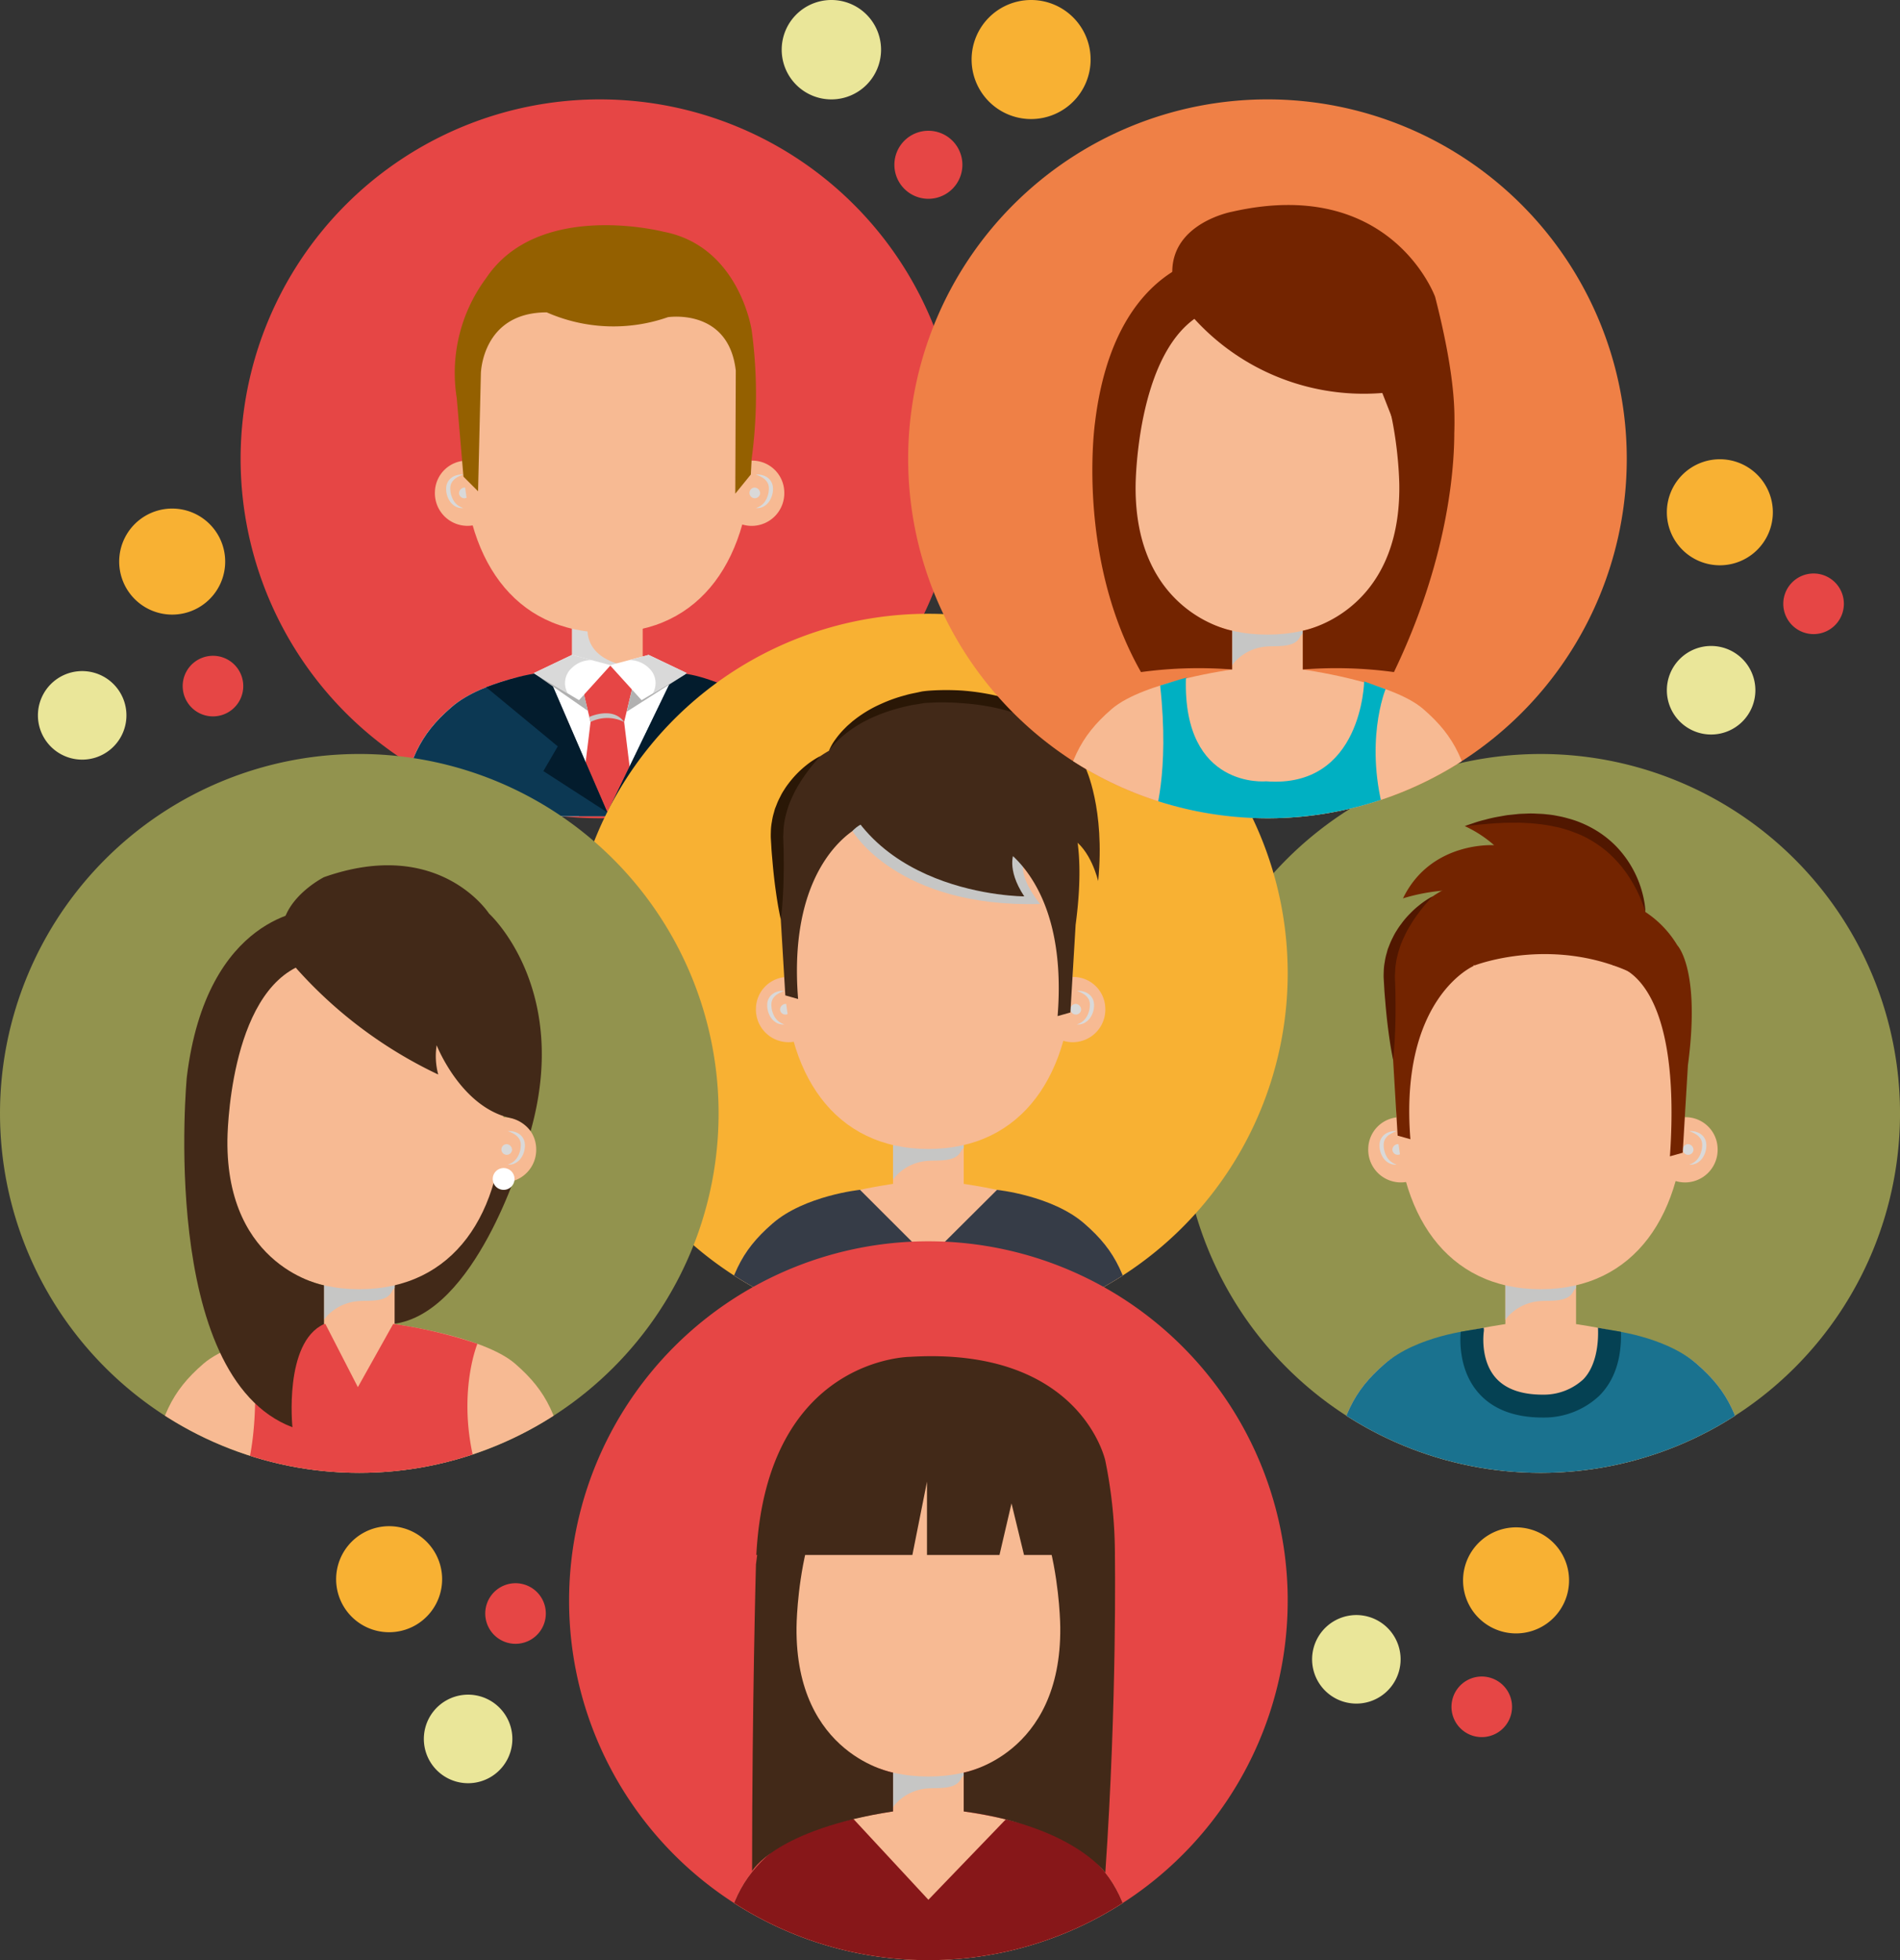 <svg id="Grupo_16078" data-name="Grupo 16078" xmlns="http://www.w3.org/2000/svg" xmlns:xlink="http://www.w3.org/1999/xlink" width="312.296" height="322.067" viewBox="0 0 312.296 322.067">
  <rect x="0" y="0" width="312.296" height="322.067" fill="#333333" stroke="none"/>
  <defs>
    <clipPath id="clip-path">
      <rect id="Rectángulo_3932" data-name="Rectángulo 3932" width="312.296" height="322.067" fill="none"/>
    </clipPath>
    <clipPath id="clip-path-3">
      <rect id="Rectángulo_3894" data-name="Rectángulo 3894" width="118.113" height="118.114" transform="translate(39.549 16.331)" fill="none"/>
    </clipPath>
    <clipPath id="clip-path-4">
      <path id="Trazado_39820" data-name="Trazado 39820" d="M157.662,75.387A59.057,59.057,0,1,1,98.605,16.331a59.058,59.058,0,0,1,59.057,59.056" fill="none"/>
    </clipPath>
    <clipPath id="clip-path-5">
      <rect id="Rectángulo_3884" data-name="Rectángulo 3884" width="11.618" height="6.911" transform="translate(94.021 103.026)" fill="none"/>
    </clipPath>
    <clipPath id="clip-path-6">
      <rect id="Rectángulo_3885" data-name="Rectángulo 3885" width="2.818" height="5.52" transform="translate(124.243 77.965)" fill="none"/>
    </clipPath>
    <clipPath id="clip-path-7">
      <rect id="Rectángulo_3886" data-name="Rectángulo 3886" width="1.734" height="2.005" transform="translate(123.2 80.109)" fill="none"/>
    </clipPath>
    <clipPath id="clip-path-8">
      <rect id="Rectángulo_3887" data-name="Rectángulo 3887" width="2.813" height="5.52" transform="translate(73.334 77.965)" fill="none"/>
    </clipPath>
    <clipPath id="clip-path-9">
      <rect id="Rectángulo_3888" data-name="Rectángulo 3888" width="1.734" height="2.005" transform="translate(75.457 80.109)" fill="none"/>
    </clipPath>
    <clipPath id="clip-path-10">
      <rect id="Rectángulo_3889" data-name="Rectángulo 3889" width="5.72" height="1.43" transform="translate(96.856 117.194)" fill="none"/>
    </clipPath>
    <clipPath id="clip-path-11">
      <rect id="Rectángulo_3890" data-name="Rectángulo 3890" width="8.896" height="6.203" transform="translate(87.736 110.606)" fill="none"/>
    </clipPath>
    <clipPath id="clip-path-12">
      <rect id="Rectángulo_3891" data-name="Rectángulo 3891" width="9.752" height="6.218" transform="translate(103.015 110.717)" fill="none"/>
    </clipPath>
    <clipPath id="clip-path-13">
      <rect id="Rectángulo_3892" data-name="Rectángulo 3892" width="9.48" height="6.353" transform="translate(87.736 107.604)" fill="none"/>
    </clipPath>
    <clipPath id="clip-path-14">
      <rect id="Rectángulo_3893" data-name="Rectángulo 3893" width="9.478" height="6.353" transform="translate(103.411 107.604)" fill="none"/>
    </clipPath>
    <clipPath id="clip-path-15">
      <rect id="Rectángulo_3901" data-name="Rectángulo 3901" width="118.112" height="118.114" transform="translate(194.184 123.886)" fill="none"/>
    </clipPath>
    <clipPath id="clip-path-16">
      <path id="Trazado_39838" data-name="Trazado 39838" d="M312.3,182.943a59.056,59.056,0,1,1-59.056-59.056A59.056,59.056,0,0,1,312.3,182.943" fill="none"/>
    </clipPath>
    <clipPath id="clip-path-17">
      <rect id="Rectángulo_3896" data-name="Rectángulo 3896" width="11.618" height="5.967" transform="translate(247.432 210.905)" fill="none"/>
    </clipPath>
    <clipPath id="clip-path-18">
      <rect id="Rectángulo_3897" data-name="Rectángulo 3897" width="2.816" height="5.52" transform="translate(277.653 185.842)" fill="none"/>
    </clipPath>
    <clipPath id="clip-path-19">
      <rect id="Rectángulo_3898" data-name="Rectángulo 3898" width="1.737" height="2.003" transform="translate(276.609 187.987)" fill="none"/>
    </clipPath>
    <clipPath id="clip-path-20">
      <rect id="Rectángulo_3899" data-name="Rectángulo 3899" width="2.815" height="5.52" transform="translate(226.743 185.842)" fill="none"/>
    </clipPath>
    <clipPath id="clip-path-21">
      <rect id="Rectángulo_3900" data-name="Rectángulo 3900" width="1.734" height="2.003" transform="translate(228.868 187.987)" fill="none"/>
    </clipPath>
    <clipPath id="clip-path-22">
      <rect id="Rectángulo_3909" data-name="Rectángulo 3909" width="118.113" height="118.115" transform="translate(93.541 100.845)" fill="none"/>
    </clipPath>
    <clipPath id="clip-path-23">
      <path id="Trazado_39856" data-name="Trazado 39856" d="M211.655,159.9A59.057,59.057,0,1,1,152.6,100.846,59.059,59.059,0,0,1,211.655,159.9" fill="none"/>
    </clipPath>
    <clipPath id="clip-path-24">
      <rect id="Rectángulo_3903" data-name="Rectángulo 3903" width="11.619" height="5.966" transform="translate(146.788 187.865)" fill="none"/>
    </clipPath>
    <clipPath id="clip-path-25">
      <rect id="Rectángulo_3904" data-name="Rectángulo 3904" width="2.817" height="5.52" transform="translate(177.012 162.801)" fill="none"/>
    </clipPath>
    <clipPath id="clip-path-26">
      <rect id="Rectángulo_3905" data-name="Rectángulo 3905" width="1.735" height="2.006" transform="translate(175.968 164.944)" fill="none"/>
    </clipPath>
    <clipPath id="clip-path-27">
      <rect id="Rectángulo_3906" data-name="Rectángulo 3906" width="2.813" height="5.52" transform="translate(126.103 162.801)" fill="none"/>
    </clipPath>
    <clipPath id="clip-path-28">
      <rect id="Rectángulo_3907" data-name="Rectángulo 3907" width="1.736" height="2.006" transform="translate(128.224 164.944)" fill="none"/>
    </clipPath>
    <clipPath id="clip-path-29">
      <rect id="Rectángulo_3908" data-name="Rectángulo 3908" width="30.845" height="14.099" transform="translate(140.118 134.456)" fill="none"/>
    </clipPath>
    <clipPath id="clip-path-30">
      <rect id="Rectángulo_3916" data-name="Rectángulo 3916" width="118.112" height="118.116" transform="translate(0 123.884)" fill="none"/>
    </clipPath>
    <clipPath id="clip-path-31">
      <path id="Trazado_39872" data-name="Trazado 39872" d="M118.113,182.943a59.056,59.056,0,1,1-59.06-59.058,59.058,59.058,0,0,1,59.06,59.058" fill="none"/>
    </clipPath>
    <clipPath id="clip-path-32">
      <rect id="Rectángulo_3911" data-name="Rectángulo 3911" width="11.615" height="5.969" transform="translate(53.246 210.905)" fill="none"/>
    </clipPath>
    <clipPath id="clip-path-33">
      <rect id="Rectángulo_3912" data-name="Rectángulo 3912" width="2.814" height="5.521" transform="translate(83.47 185.842)" fill="none"/>
    </clipPath>
    <clipPath id="clip-path-34">
      <rect id="Rectángulo_3913" data-name="Rectángulo 3913" width="1.733" height="2.004" transform="translate(82.426 187.988)" fill="none"/>
    </clipPath>
    <clipPath id="clip-path-35">
      <rect id="Rectángulo_3914" data-name="Rectángulo 3914" width="2.818" height="5.521" transform="translate(32.557 185.842)" fill="none"/>
    </clipPath>
    <clipPath id="clip-path-36">
      <rect id="Rectángulo_3915" data-name="Rectángulo 3915" width="1.739" height="2.004" transform="translate(34.678 187.988)" fill="none"/>
    </clipPath>
    <clipPath id="clip-path-37">
      <rect id="Rectángulo_3923" data-name="Rectángulo 3923" width="118.117" height="118.115" transform="translate(149.27 16.33)" fill="none"/>
    </clipPath>
    <clipPath id="clip-path-38">
      <path id="Trazado_39887" data-name="Trazado 39887" d="M267.386,75.387A59.058,59.058,0,1,1,208.328,16.33a59.058,59.058,0,0,1,59.058,59.057" fill="none"/>
    </clipPath>
    <clipPath id="clip-path-39">
      <rect id="Rectángulo_3918" data-name="Rectángulo 3918" width="11.618" height="5.969" transform="translate(202.52 103.349)" fill="none"/>
    </clipPath>
    <clipPath id="clip-path-40">
      <rect id="Rectángulo_3919" data-name="Rectángulo 3919" width="2.815" height="5.52" transform="translate(232.744 78.287)" fill="none"/>
    </clipPath>
    <clipPath id="clip-path-41">
      <rect id="Rectángulo_3920" data-name="Rectángulo 3920" width="1.739" height="2.004" transform="translate(231.697 80.432)" fill="none"/>
    </clipPath>
    <clipPath id="clip-path-42">
      <rect id="Rectángulo_3921" data-name="Rectángulo 3921" width="2.813" height="5.52" transform="translate(181.833 78.287)" fill="none"/>
    </clipPath>
    <clipPath id="clip-path-43">
      <rect id="Rectángulo_3922" data-name="Rectángulo 3922" width="1.735" height="2.004" transform="translate(183.955 80.432)" fill="none"/>
    </clipPath>
    <clipPath id="clip-path-44">
      <rect id="Rectángulo_3930" data-name="Rectángulo 3930" width="118.114" height="118.114" transform="translate(93.539 203.953)" fill="none"/>
    </clipPath>
    <clipPath id="clip-path-45">
      <path id="Trazado_39902" data-name="Trazado 39902" d="M211.653,263.012A59.057,59.057,0,1,1,152.6,203.953a59.057,59.057,0,0,1,59.057,59.059" fill="none"/>
    </clipPath>
    <clipPath id="clip-path-46">
      <rect id="Rectángulo_3925" data-name="Rectángulo 3925" width="11.614" height="5.97" transform="translate(146.791 290.971)" fill="none"/>
    </clipPath>
    <clipPath id="clip-path-47">
      <rect id="Rectángulo_3926" data-name="Rectángulo 3926" width="2.813" height="5.519" transform="translate(177.014 265.91)" fill="none"/>
    </clipPath>
    <clipPath id="clip-path-48">
      <rect id="Rectángulo_3927" data-name="Rectángulo 3927" width="1.733" height="2.004" transform="translate(175.967 268.054)" fill="none"/>
    </clipPath>
    <clipPath id="clip-path-49">
      <rect id="Rectángulo_3928" data-name="Rectángulo 3928" width="2.814" height="5.519" transform="translate(126.101 265.91)" fill="none"/>
    </clipPath>
    <clipPath id="clip-path-50">
      <rect id="Rectángulo_3929" data-name="Rectángulo 3929" width="1.734" height="2.004" transform="translate(128.224 268.054)" fill="none"/>
    </clipPath>
  </defs>
  <g id="Grupo_16077" data-name="Grupo 16077" clip-path="url(#clip-path)">
    <g id="Grupo_16076" data-name="Grupo 16076">
      <g id="Grupo_16075" data-name="Grupo 16075" clip-path="url(#clip-path)">
        <g id="Grupo_15971" data-name="Grupo 15971" style="mix-blend-mode: multiply;isolation: isolate">
          <g id="Grupo_15970" data-name="Grupo 15970">
            <g id="Grupo_15969" data-name="Grupo 15969" clip-path="url(#clip-path-3)">
              <path id="Trazado_39797" data-name="Trazado 39797" d="M157.662,75.387A59.057,59.057,0,1,1,98.605,16.331a59.058,59.058,0,0,1,59.057,59.056" fill="#e64645"/>
              <g id="Grupo_15968" data-name="Grupo 15968">
                <g id="Grupo_15967" data-name="Grupo 15967" clip-path="url(#clip-path-4)">
                  <rect id="Rectángulo_3883" data-name="Rectángulo 3883" width="11.618" height="6.911" transform="translate(94.02 103.026)" fill="#f7ba93"/>
                  <g id="Grupo_15939" data-name="Grupo 15939" style="mix-blend-mode: multiply;isolation: isolate">
                    <g id="Grupo_15938" data-name="Grupo 15938">
                      <g id="Grupo_15937" data-name="Grupo 15937" clip-path="url(#clip-path-5)">
                        <path id="Trazado_39798" data-name="Trazado 39798" d="M101.377,109.012c-2.436-.776-4.477-2.3-4.785-4.979a2.454,2.454,0,0,1,.1-1.007H94.02v6.911h11.618v-.866a7.856,7.856,0,0,1-4.261-.059" fill="#d9d9d9"/>
                      </g>
                    </g>
                  </g>
                  <path id="Trazado_39799" data-name="Trazado 39799" d="M128.909,80.857a5.361,5.361,0,1,1-5.356-5.174,5.267,5.267,0,0,1,5.356,5.174" fill="#f7ba93"/>
                  <g id="Grupo_15942" data-name="Grupo 15942" style="mix-blend-mode: multiply;isolation: isolate">
                    <g id="Grupo_15941" data-name="Grupo 15941">
                      <g id="Grupo_15940" data-name="Grupo 15940" clip-path="url(#clip-path-6)">
                        <path id="Trazado_39800" data-name="Trazado 39800" d="M124.243,77.979a2.02,2.02,0,0,1,.357-.013,3.007,3.007,0,0,1,.952.188,2.312,2.312,0,0,1,1.136.873,3.7,3.7,0,0,1,.2.374c.049.133.086.273.125.413l.046.431c0,.14-.011.281-.017.424a3.761,3.761,0,0,1-.171.806,3.433,3.433,0,0,1-.329.726,2.653,2.653,0,0,1-1,1,2.333,2.333,0,0,1-.513.215,2.833,2.833,0,0,1-.425.068c-.228.007-.357,0-.357,0l.328-.135c.106-.039.216-.115.347-.18a2.949,2.949,0,0,0,.393-.294,2.528,2.528,0,0,0,.379-.419,3.109,3.109,0,0,0,.318-.54,5.232,5.232,0,0,0,.226-.632,3,3,0,0,0,.121-.691l.027-.337-.025-.325c-.027-.1-.048-.206-.072-.307a2,2,0,0,0-.119-.282,2.294,2.294,0,0,0-.789-.833,4.792,4.792,0,0,0-.8-.409c-.207-.082-.333-.12-.333-.12" fill="#d9d9d9"/>
                      </g>
                    </g>
                  </g>
                  <g id="Grupo_15945" data-name="Grupo 15945" style="mix-blend-mode: multiply;isolation: isolate">
                    <g id="Grupo_15944" data-name="Grupo 15944">
                      <g id="Grupo_15943" data-name="Grupo 15943" clip-path="url(#clip-path-7)">
                        <path id="Trazado_39801" data-name="Trazado 39801" d="M124.934,81.112a.876.876,0,1,1-.866-1,.943.943,0,0,1,.866,1" fill="#d9d9d9"/>
                      </g>
                    </g>
                  </g>
                  <path id="Trazado_39802" data-name="Trazado 39802" d="M71.484,80.857a5.358,5.358,0,1,0,5.354-5.174,5.266,5.266,0,0,0-5.354,5.174" fill="#f7ba93"/>
                  <g id="Grupo_15948" data-name="Grupo 15948" style="mix-blend-mode: multiply;isolation: isolate">
                    <g id="Grupo_15947" data-name="Grupo 15947">
                      <g id="Grupo_15946" data-name="Grupo 15946" clip-path="url(#clip-path-8)">
                        <path id="Trazado_39803" data-name="Trazado 39803" d="M76.147,77.979a2.061,2.061,0,0,0-.361-.013,3.016,3.016,0,0,0-.948.188,2.347,2.347,0,0,0-1.14.873c-.072.116-.129.246-.2.374-.048.133-.088.273-.125.413l-.042.431c0,.14.012.281.015.424a3.811,3.811,0,0,0,.166.806,3.49,3.49,0,0,0,.331.726,2.715,2.715,0,0,0,1,1,2.33,2.33,0,0,0,.519.215,2.728,2.728,0,0,0,.417.068c.235.007.361,0,.361,0l-.326-.135c-.1-.039-.216-.115-.35-.18a2.949,2.949,0,0,1-.393-.294,2.61,2.61,0,0,1-.377-.419,2.867,2.867,0,0,1-.315-.54,4.161,4.161,0,0,1-.231-.632,3.222,3.222,0,0,1-.119-.691l-.025-.337.023-.325c.026-.1.048-.206.069-.307.044-.094.069-.195.118-.282a2.349,2.349,0,0,1,.794-.833,4.605,4.605,0,0,1,.8-.409c.206-.082.332-.12.332-.12" fill="#d9d9d9"/>
                      </g>
                    </g>
                  </g>
                  <g id="Grupo_15951" data-name="Grupo 15951" style="mix-blend-mode: multiply;isolation: isolate">
                    <g id="Grupo_15950" data-name="Grupo 15950">
                      <g id="Grupo_15949" data-name="Grupo 15949" clip-path="url(#clip-path-9)">
                        <path id="Trazado_39804" data-name="Trazado 39804" d="M75.456,81.112a.877.877,0,1,0,.869-1,.944.944,0,0,0-.869,1" fill="#d9d9d9"/>
                      </g>
                    </g>
                  </g>
                  <path id="Trazado_39805" data-name="Trazado 39805" d="M123.552,74.037c0,17.573-8.245,29.911-23.723,29.911S76.1,91.61,76.1,74.037s8.56-31.816,24.04-31.816,23.409,14.245,23.409,31.816" fill="#f7ba93"/>
                  <path id="Trazado_39806" data-name="Trazado 39806" d="M94.254,109.65s-14.736,1.947-20.033,6.531c-5.4,4.672-7,8.711-8.938,17.94h69.092c-1.944-9.229-3.54-13.268-8.939-17.94-5.3-4.584-20.032-6.531-20.032-6.531Z" fill="#f7ba93"/>
                  <path id="Trazado_39807" data-name="Trazado 39807" d="M89.8,110.409s-10.282,1.188-15.579,5.772c-5.4,4.672-7,8.711-8.938,17.94h69.092c-1.944-9.229-3.512-13.3-8.939-17.94-4.477-3.825-14.537-5.56-14.537-5.56l-5.5-.971H94.254Z" fill="#fff"/>
                  <path id="Trazado_39808" data-name="Trazado 39808" d="M97.069,118.624a1.02,1.02,0,0,1,.195-.2c-.063.064-.13.129-.195.2l-1.9,15.5h9.318l-1.9-15.5,1.284-5.324a2.4,2.4,0,0,0,.127-2.525,2.807,2.807,0,0,0-1.739-1.3,13.958,13.958,0,0,0-3.543-.123,3.063,3.063,0,0,0-2.736,1.01,2.338,2.338,0,0,0-.195,2.934Z" fill="#e64645"/>
                  <g id="Grupo_15954" data-name="Grupo 15954" style="mix-blend-mode: multiply;isolation: isolate">
                    <g id="Grupo_15953" data-name="Grupo 15953">
                      <g id="Grupo_15952" data-name="Grupo 15952" clip-path="url(#clip-path-10)">
                        <path id="Trazado_39809" data-name="Trazado 39809" d="M96.856,117.8s3.862-1.805,5.72.826a6.159,6.159,0,0,0-5.52,0Z" fill="#c6c6c5"/>
                      </g>
                    </g>
                  </g>
                  <path id="Trazado_39810" data-name="Trazado 39810" d="M89.8,110.409s-10.282,1.188-15.579,5.772c-5.4,4.672-7,8.711-8.938,17.94h69.092c-1.944-9.229-3.512-13.3-8.939-17.94-4.477-3.825-14.537-5.56-14.537-5.56l-11.07,22.867Z" fill="#0c3853"/>
                  <path id="Trazado_39811" data-name="Trazado 39811" d="M89.936,110.566l9.894,22.922-10.516-6.794,2.366-4.063-11.762-9.713s6.67-2.584,10.018-2.352" fill="#031c2d"/>
                  <path id="Trazado_39812" data-name="Trazado 39812" d="M110.9,110.621,99.831,133.488l10.513-6.794-2.366-4.062,11.765-9.714s-5.492-2.528-8.844-2.3" fill="#031c2d"/>
                  <g id="Grupo_15957" data-name="Grupo 15957" style="mix-blend-mode: multiply;isolation: isolate">
                    <g id="Grupo_15956" data-name="Grupo 15956">
                      <g id="Grupo_15955" data-name="Grupo 15955" clip-path="url(#clip-path-11)">
                        <path id="Trazado_39813" data-name="Trazado 39813" d="M87.736,110.606l8.9,6.2-.742-3.1Z" fill="#b1b1b1"/>
                      </g>
                    </g>
                  </g>
                  <g id="Grupo_15960" data-name="Grupo 15960" style="mix-blend-mode: multiply;isolation: isolate">
                    <g id="Grupo_15959" data-name="Grupo 15959">
                      <g id="Grupo_15958" data-name="Grupo 15958" clip-path="url(#clip-path-12)">
                        <path id="Trazado_39814" data-name="Trazado 39814" d="M112.767,110.718l-9.753,6.218.851-3.614Z" fill="#b1b1b1"/>
                      </g>
                    </g>
                  </g>
                  <path id="Trazado_39815" data-name="Trazado 39815" d="M94.02,107.6l-6.284,3,7.435,4.44,5.2-5.738Z" fill="#fff"/>
                  <g id="Grupo_15963" data-name="Grupo 15963" style="mix-blend-mode: multiply;isolation: isolate">
                    <g id="Grupo_15962" data-name="Grupo 15962">
                      <g id="Grupo_15961" data-name="Grupo 15961" clip-path="url(#clip-path-13)">
                        <path id="Trazado_39816" data-name="Trazado 39816" d="M93.928,109.811a4.548,4.548,0,0,1,3.289-1.35l-3.2-.857-6.284,3,5.612,3.351a3.335,3.335,0,0,1,.58-4.146" fill="#d9d9d9"/>
                      </g>
                    </g>
                  </g>
                  <path id="Trazado_39817" data-name="Trazado 39817" d="M106.606,107.6l6.282,3-7.432,4.44-5.2-5.738Z" fill="#fff"/>
                  <g id="Grupo_15966" data-name="Grupo 15966" style="mix-blend-mode: multiply;isolation: isolate">
                    <g id="Grupo_15965" data-name="Grupo 15965">
                      <g id="Grupo_15964" data-name="Grupo 15964" clip-path="url(#clip-path-14)">
                        <path id="Trazado_39818" data-name="Trazado 39818" d="M106.7,109.811a4.543,4.543,0,0,0-3.287-1.35l3.195-.857,6.282,3-5.608,3.351a3.347,3.347,0,0,0-.582-4.146" fill="#d9d9d9"/>
                      </g>
                    </g>
                  </g>
                  <path id="Trazado_39819" data-name="Trazado 39819" d="M76.178,78.319l2.4,2.4.463-19.351S79.2,51.325,89.871,51.325a27.2,27.2,0,0,0,19.914.789s9.982-1.569,11.153,8.788l-.082,20.21,2.553-3.147.143-2.627a78.529,78.529,0,0,0,0-21.053s-2.009-13.865-14.539-16.22c0,0-20.466-5.266-29.1,7.618A26.112,26.112,0,0,0,75.073,65.4Z" fill="#946000"/>
                </g>
              </g>
            </g>
          </g>
        </g>
        <g id="Grupo_15991" data-name="Grupo 15991" style="mix-blend-mode: multiply;isolation: isolate">
          <g id="Grupo_15990" data-name="Grupo 15990">
            <g id="Grupo_15989" data-name="Grupo 15989" clip-path="url(#clip-path-15)">
              <path id="Trazado_39821" data-name="Trazado 39821" d="M312.3,182.943a59.056,59.056,0,1,1-59.057-59.057A59.056,59.056,0,0,1,312.3,182.943" fill="#92934e"/>
              <g id="Grupo_15988" data-name="Grupo 15988">
                <g id="Grupo_15987" data-name="Grupo 15987" clip-path="url(#clip-path-16)">
                  <rect id="Rectángulo_3895" data-name="Rectángulo 3895" width="11.619" height="6.908" transform="translate(247.431 210.905)" fill="#f7ba93"/>
                  <g id="Grupo_15974" data-name="Grupo 15974" style="mix-blend-mode: multiply;isolation: isolate">
                    <g id="Grupo_15973" data-name="Grupo 15973">
                      <g id="Grupo_15972" data-name="Grupo 15972" clip-path="url(#clip-path-17)">
                        <path id="Trazado_39822" data-name="Trazado 39822" d="M248.1,216.064a7.889,7.889,0,0,1,5.075-2.288c1.657-.126,4.492.23,5.377-1.5a1.877,1.877,0,0,1,.5-.636V210.9H247.431v5.967a5.777,5.777,0,0,1,.667-.808" fill="#c6c6c5"/>
                      </g>
                    </g>
                  </g>
                  <path id="Trazado_39823" data-name="Trazado 39823" d="M282.319,188.734a5.359,5.359,0,1,1-5.355-5.173,5.27,5.27,0,0,1,5.355,5.173" fill="#f7ba93"/>
                  <g id="Grupo_15977" data-name="Grupo 15977" style="mix-blend-mode: multiply;isolation: isolate">
                    <g id="Grupo_15976" data-name="Grupo 15976">
                      <g id="Grupo_15975" data-name="Grupo 15975" clip-path="url(#clip-path-18)">
                        <path id="Trazado_39824" data-name="Trazado 39824" d="M277.653,185.856a2.145,2.145,0,0,1,.36-.012,2.951,2.951,0,0,1,.95.188,2.338,2.338,0,0,1,1.139.874,4.1,4.1,0,0,1,.2.373c.047.133.088.272.123.411l.043.431c0,.141-.01.282-.013.425a3.821,3.821,0,0,1-.171.806,3.548,3.548,0,0,1-.329.727,2.686,2.686,0,0,1-1.006,1,2.234,2.234,0,0,1-.517.212,2.984,2.984,0,0,1-.415.07c-.236.006-.364,0-.364,0l.331-.135c.1-.04.212-.116.348-.18a3,3,0,0,0,.39-.294,2.746,2.746,0,0,0,.379-.418,3.507,3.507,0,0,0,.317-.542,4.5,4.5,0,0,0,.226-.633,3,3,0,0,0,.121-.689l.028-.337-.026-.325c-.026-.1-.048-.206-.069-.306-.043-.1-.068-.2-.117-.285a2.341,2.341,0,0,0-.8-.832,4.881,4.881,0,0,0-.8-.408c-.207-.083-.335-.121-.335-.121" fill="#d9d9d9"/>
                      </g>
                    </g>
                  </g>
                  <g id="Grupo_15980" data-name="Grupo 15980" style="mix-blend-mode: multiply;isolation: isolate">
                    <g id="Grupo_15979" data-name="Grupo 15979">
                      <g id="Grupo_15978" data-name="Grupo 15978" clip-path="url(#clip-path-19)">
                        <path id="Trazado_39825" data-name="Trazado 39825" d="M278.346,188.989a.877.877,0,1,1-.866-1,.942.942,0,0,1,.866,1" fill="#d9d9d9"/>
                      </g>
                    </g>
                  </g>
                  <path id="Trazado_39826" data-name="Trazado 39826" d="M224.894,188.734a5.358,5.358,0,1,0,5.354-5.173,5.267,5.267,0,0,0-5.354,5.173" fill="#f7ba93"/>
                  <g id="Grupo_15983" data-name="Grupo 15983" style="mix-blend-mode: multiply;isolation: isolate">
                    <g id="Grupo_15982" data-name="Grupo 15982">
                      <g id="Grupo_15981" data-name="Grupo 15981" clip-path="url(#clip-path-20)">
                        <path id="Trazado_39827" data-name="Trazado 39827" d="M229.557,185.856a2.1,2.1,0,0,0-.358-.012,2.941,2.941,0,0,0-.949.188,2.333,2.333,0,0,0-1.141.874c-.075.113-.131.246-.2.373-.047.133-.087.272-.124.411l-.043.431c0,.141.011.282.018.425a3.748,3.748,0,0,0,.165.806,3.666,3.666,0,0,0,.331.727,2.7,2.7,0,0,0,1.006,1,2.288,2.288,0,0,0,.517.212,2.957,2.957,0,0,0,.419.07c.23.006.358,0,.358,0l-.33-.135c-.1-.04-.213-.116-.348-.18a3.467,3.467,0,0,1-.39-.294,3.03,3.03,0,0,1-.378-.418,3.355,3.355,0,0,1-.317-.542,4.379,4.379,0,0,1-.227-.633,3.174,3.174,0,0,1-.122-.689l-.024-.337.021-.325c.03-.1.051-.206.072-.306.041-.1.069-.2.117-.285a2.336,2.336,0,0,1,.8-.832,4.684,4.684,0,0,1,.8-.408c.208-.083.333-.121.333-.121" fill="#d9d9d9"/>
                      </g>
                    </g>
                  </g>
                  <g id="Grupo_15986" data-name="Grupo 15986" style="mix-blend-mode: multiply;isolation: isolate">
                    <g id="Grupo_15985" data-name="Grupo 15985">
                      <g id="Grupo_15984" data-name="Grupo 15984" clip-path="url(#clip-path-21)">
                        <path id="Trazado_39828" data-name="Trazado 39828" d="M228.868,188.989a.876.876,0,1,0,.866-1,.94.94,0,0,0-.866,1" fill="#d9d9d9"/>
                      </g>
                    </g>
                  </g>
                  <path id="Trazado_39829" data-name="Trazado 39829" d="M276.963,181.915c0,17.573-8.245,29.911-23.724,29.911s-23.722-12.338-23.722-29.911,8.558-31.816,24.036-31.816,23.41,14.245,23.41,31.816" fill="#f7ba93"/>
                  <path id="Trazado_39830" data-name="Trazado 39830" d="M247.665,217.526s-14.735,1.949-20.033,6.533c-5.4,4.673-6.993,8.71-8.94,17.941h69.095c-1.944-9.231-3.54-13.268-8.94-17.941-5.295-4.584-20.032-6.533-20.032-6.533Z" fill="#f7ba93"/>
                  <path id="Trazado_39831" data-name="Trazado 39831" d="M264.519,218.545s9.032.931,14.327,5.515c5.4,4.673,7,8.71,8.941,17.94H218.692c1.946-9.23,3.542-13.267,8.939-17.94,5.3-4.584,14.366-5.525,14.366-5.525s-1.963,12.6,11.738,12.5c0,0,11.316.444,10.784-12.486" fill="#1a728f"/>
                  <line id="Línea_182" data-name="Línea 182" x1="0.466" transform="translate(253.008 242)" fill="#1a728f"/>
                  <path id="Trazado_39832" data-name="Trazado 39832" d="M243.865,218.165a1.824,1.824,0,0,1,.015.656c-.01.074-.635,4.572,1.938,7.535,1.637,1.881,4.312,2.827,7.925,2.794a.849.849,0,0,1,.087,0,9.565,9.565,0,0,0,6.393-2.5c1.761-1.781,2.58-4.939,2.433-8.49l3.776.666c.117,4.487-1.082,8.022-3.566,10.51a13.239,13.239,0,0,1-8.984,3.575c-.152,0-.21,0-.295,0-4.7,0-8.276-1.386-10.636-4.12-3.087-3.578-3-8.319-2.858-9.966Z" fill="#054153"/>
                  <path id="Trazado_39833" data-name="Trazado 39833" d="M228.868,172.249l.854,14.34,2.1.593c-1.844-23.149,10.353-28.447,10.353-28.447l3.411-14.49a17.009,17.009,0,0,0-14.982,8.271s-3.858,3.916-1.733,19.733" fill="#732400"/>
                  <path id="Trazado_39834" data-name="Trazado 39834" d="M228.98,174.108s-.4-1.809-.751-4.534c-.186-1.362-.36-2.953-.507-4.66-.063-.853-.158-1.734-.2-2.632-.026-.448-.053-.9-.08-1.354l-.02-.341,0-.042v-.125l0-.085,0-.171.021-.684a9.714,9.714,0,0,1,.168-1.444,9.472,9.472,0,0,1,.315-1.432c.065-.23.121-.462.192-.687l.26-.655a10.258,10.258,0,0,1,.568-1.253,8.8,8.8,0,0,1,.647-1.153,11.143,11.143,0,0,1,.713-1.038,13.589,13.589,0,0,1,1.485-1.738,13.838,13.838,0,0,1,1.417-1.291,13.516,13.516,0,0,1,1.182-.872,9.788,9.788,0,0,1,1.1-.645,27.082,27.082,0,0,0-2.868,3.5c-.2.27-.388.561-.571.87s-.392.611-.569.946a10.23,10.23,0,0,0-.536,1.026c-.172.354-.354.71-.495,1.092a8.508,8.508,0,0,0-.425,1.155,11.305,11.305,0,0,0-.341,1.205,7.712,7.712,0,0,0-.241,1.22,7.878,7.878,0,0,0-.122,1.272l-.037.683-.009.171,0,.086v.01c0-.159,0-.038,0-.07v.064l.012.34c.015.455.032.908.048,1.356.038.9.026,1.784.042,2.64.011,1.713-.014,3.313-.071,4.687-.1,2.746-.324,4.584-.324,4.584" fill="#511700"/>
                  <path id="Trazado_39835" data-name="Trazado 39835" d="M277.434,175.058,276.58,189.4l-2.1.59c2.127-30.876-9.382-31.391-9.382-31.391l-4.383-11.546a17.01,17.01,0,0,1,14.984,8.273s3.859,3.914,1.733,19.732" fill="#732400"/>
                  <path id="Trazado_39836" data-name="Trazado 39836" d="M242.335,158.643s13.325-5.237,27.06,1.775l1.046-10.591s-2.686-20.682-29.684-14.093a19.669,19.669,0,0,1,4.825,3.138s-10.391-.721-14.98,8.74c0,0,7.026-2.347,12.673-.834,0,0-8.475,5.589-.94,11.865" fill="#732400"/>
                  <path id="Trazado_39837" data-name="Trazado 39837" d="M270.442,149.827a15.357,15.357,0,0,0-.524-1.521,22.295,22.295,0,0,0-3.432-5.973,21.946,21.946,0,0,0-2.089-2.185,18.818,18.818,0,0,0-2.584-1.9,16.571,16.571,0,0,0-2.971-1.448,15.075,15.075,0,0,0-1.578-.545,14.577,14.577,0,0,0-1.611-.412,25.961,25.961,0,0,0-3.22-.5c-.528-.069-1.052-.088-1.566-.112s-1.018-.073-1.511-.055c-.984,0-1.921,0-2.787.06-.867.027-1.66.1-2.368.161s-1.326.111-1.834.177c-1.019.113-1.61.161-1.61.161s.552-.2,1.533-.527a17.637,17.637,0,0,1,1.79-.521,22.993,22.993,0,0,1,2.366-.525c.438-.075.894-.168,1.372-.236l1.485-.154c.51-.067,1.039-.064,1.58-.092a13.348,13.348,0,0,1,1.66.009c.564.024,1.139.038,1.72.118a13.847,13.847,0,0,1,1.754.259,15.969,15.969,0,0,1,1.763.416,15.661,15.661,0,0,1,1.742.568,18.333,18.333,0,0,1,3.26,1.666,16.893,16.893,0,0,1,2.754,2.233,17.451,17.451,0,0,1,4.74,9.26,10.264,10.264,0,0,1,.166,1.619" fill="#511700"/>
                </g>
              </g>
            </g>
          </g>
        </g>
        <g id="Grupo_16014" data-name="Grupo 16014" style="mix-blend-mode: multiply;isolation: isolate">
          <g id="Grupo_16013" data-name="Grupo 16013">
            <g id="Grupo_16012" data-name="Grupo 16012" clip-path="url(#clip-path-22)">
              <path id="Trazado_39839" data-name="Trazado 39839" d="M211.655,159.9A59.057,59.057,0,1,1,152.6,100.845,59.058,59.058,0,0,1,211.655,159.9" fill="#f8b133"/>
              <g id="Grupo_16011" data-name="Grupo 16011">
                <g id="Grupo_16010" data-name="Grupo 16010" clip-path="url(#clip-path-23)">
                  <rect id="Rectángulo_3902" data-name="Rectángulo 3902" width="11.619" height="6.908" transform="translate(146.788 187.865)" fill="#f7ba93"/>
                  <g id="Grupo_15994" data-name="Grupo 15994" style="mix-blend-mode: multiply;isolation: isolate">
                    <g id="Grupo_15993" data-name="Grupo 15993">
                      <g id="Grupo_15992" data-name="Grupo 15992" clip-path="url(#clip-path-24)">
                        <path id="Trazado_39840" data-name="Trazado 39840" d="M147.452,193.022a7.92,7.92,0,0,1,5.078-2.289c1.656-.123,4.493.232,5.376-1.5a1.946,1.946,0,0,1,.5-.635v-.735H146.788v5.966a6.469,6.469,0,0,1,.664-.809" fill="#c6c6c5"/>
                      </g>
                    </g>
                  </g>
                  <path id="Trazado_39841" data-name="Trazado 39841" d="M181.676,165.694a5.36,5.36,0,1,1-5.354-5.174,5.265,5.265,0,0,1,5.354,5.174" fill="#f7ba93"/>
                  <g id="Grupo_15997" data-name="Grupo 15997" style="mix-blend-mode: multiply;isolation: isolate">
                    <g id="Grupo_15996" data-name="Grupo 15996">
                      <g id="Grupo_15995" data-name="Grupo 15995" clip-path="url(#clip-path-25)">
                        <path id="Trazado_39842" data-name="Trazado 39842" d="M177.011,162.814a2.189,2.189,0,0,1,.357-.011,2.973,2.973,0,0,1,.951.188,2.31,2.31,0,0,1,1.14.875,3.2,3.2,0,0,1,.2.372,4.186,4.186,0,0,1,.123.412l.048.43c0,.142-.016.282-.019.424a3.67,3.67,0,0,1-.168.806,3.366,3.366,0,0,1-.331.728,2.672,2.672,0,0,1-1.006,1,2.2,2.2,0,0,1-.516.212,2.589,2.589,0,0,1-.421.07c-.228.006-.357,0-.357,0s.119-.051.327-.135c.1-.039.218-.115.35-.18a3.084,3.084,0,0,0,.391-.295,2.6,2.6,0,0,0,.379-.417,3.168,3.168,0,0,0,.315-.542,4.017,4.017,0,0,0,.228-.633,3.106,3.106,0,0,0,.122-.689l.026-.337-.02-.325c-.032-.1-.049-.206-.073-.307s-.072-.2-.118-.284a2.34,2.34,0,0,0-.793-.831,4.95,4.95,0,0,0-.8-.409c-.206-.084-.333-.122-.333-.122" fill="#d9d9d9"/>
                      </g>
                    </g>
                  </g>
                  <g id="Grupo_16000" data-name="Grupo 16000" style="mix-blend-mode: multiply;isolation: isolate">
                    <g id="Grupo_15999" data-name="Grupo 15999">
                      <g id="Grupo_15998" data-name="Grupo 15998" clip-path="url(#clip-path-26)">
                        <path id="Trazado_39843" data-name="Trazado 39843" d="M177.7,165.947a.877.877,0,1,1-.866-1,.944.944,0,0,1,.866,1" fill="#d9d9d9"/>
                      </g>
                    </g>
                  </g>
                  <path id="Trazado_39844" data-name="Trazado 39844" d="M124.251,165.694a5.359,5.359,0,1,0,5.353-5.174,5.266,5.266,0,0,0-5.353,5.174" fill="#f7ba93"/>
                  <g id="Grupo_16003" data-name="Grupo 16003" style="mix-blend-mode: multiply;isolation: isolate">
                    <g id="Grupo_16002" data-name="Grupo 16002">
                      <g id="Grupo_16001" data-name="Grupo 16001" clip-path="url(#clip-path-27)">
                        <path id="Trazado_39845" data-name="Trazado 39845" d="M128.915,162.814a2.234,2.234,0,0,0-.361-.011,2.993,2.993,0,0,0-.949.188,2.315,2.315,0,0,0-1.136.875,3.207,3.207,0,0,0-.2.372c-.048.133-.085.271-.125.412l-.042.43c0,.142.008.282.014.424a4.126,4.126,0,0,0,.168.806,3.566,3.566,0,0,0,.33.728,2.7,2.7,0,0,0,1.007,1,2.224,2.224,0,0,0,.517.212,2.666,2.666,0,0,0,.416.07c.233.006.361,0,.361,0s-.119-.051-.329-.135c-.1-.039-.214-.115-.349-.18a3.157,3.157,0,0,1-.391-.295,2.637,2.637,0,0,1-.377-.417,3.042,3.042,0,0,1-.315-.542,4.348,4.348,0,0,1-.232-.633,2.99,2.99,0,0,1-.115-.689l-.027-.337.022-.325c.027-.1.047-.206.069-.307.044-.094.07-.2.117-.284a2.328,2.328,0,0,1,.795-.831,4.751,4.751,0,0,1,.8-.409c.205-.084.332-.122.332-.122" fill="#d9d9d9"/>
                      </g>
                    </g>
                  </g>
                  <g id="Grupo_16006" data-name="Grupo 16006" style="mix-blend-mode: multiply;isolation: isolate">
                    <g id="Grupo_16005" data-name="Grupo 16005">
                      <g id="Grupo_16004" data-name="Grupo 16004" clip-path="url(#clip-path-28)">
                        <path id="Trazado_39846" data-name="Trazado 39846" d="M128.223,165.947a.877.877,0,1,0,.869-1,.945.945,0,0,0-.869,1" fill="#d9d9d9"/>
                      </g>
                    </g>
                  </g>
                  <path id="Trazado_39847" data-name="Trazado 39847" d="M176.322,158.874c0,17.573-8.246,29.911-23.726,29.911s-23.723-12.338-23.723-29.911,8.559-31.818,24.041-31.818,23.408,14.247,23.408,31.818" fill="#f7ba93"/>
                  <path id="Trazado_39848" data-name="Trazado 39848" d="M147.021,194.486s-14.736,1.948-20.032,6.532c-5.4,4.671-6.994,8.711-8.939,17.942h69.094c-1.943-9.231-3.539-13.271-8.937-17.942-5.3-4.584-20.036-6.532-20.036-6.532Z" fill="#f7ba93"/>
                  <path id="Trazado_39849" data-name="Trazado 39849" d="M141.356,195.495s-9.071.939-14.367,5.523c-5.4,4.671-6.994,8.711-8.939,17.942h69.094c-1.943-9.231-3.539-13.271-8.937-17.942-5.3-4.584-14.331-5.514-14.331-5.514L152.6,206.723Z" fill="#363c47"/>
                  <path id="Trazado_39850" data-name="Trazado 39850" d="M128.223,149.209l.857,14.34,2.1.592c-1.844-23.148,10.351-28.448,10.351-28.448L144.94,121.2a17.008,17.008,0,0,0-14.981,8.273s-3.857,3.916-1.736,19.734" fill="#422918"/>
                  <path id="Trazado_39851" data-name="Trazado 39851" d="M128.335,151.065s-.431-1.808-.8-4.531c-.2-1.362-.382-2.952-.535-4.658-.067-.854-.166-1.735-.212-2.632q-.04-.674-.082-1.355l-.018-.34,0-.043,0-.132,0-.086,0-.171.019-.684a9.8,9.8,0,0,1,.171-1.452,9.524,9.524,0,0,1,.32-1.442c.066-.232.12-.466.194-.692l.264-.657a10.148,10.148,0,0,1,.576-1.258,8.579,8.579,0,0,1,.654-1.156,11.546,11.546,0,0,1,.721-1.039,16.543,16.543,0,0,1,2.935-3.015,12.9,12.9,0,0,1,1.2-.861,9.458,9.458,0,0,1,1.112-.631,28.325,28.325,0,0,0-2.826,3.534q-.291.408-.561.873c-.191.3-.387.612-.562.947a9.862,9.862,0,0,0-.525,1.025c-.17.354-.351.709-.49,1.089a8.83,8.83,0,0,0-.417,1.15,11.785,11.785,0,0,0-.335,1.2,7.513,7.513,0,0,0-.237,1.21,7.912,7.912,0,0,0-.122,1.263l-.037.683-.008.171-.005.085v0l.012.341c.014.454.03.907.044,1.356.037.9.021,1.784.033,2.64.006,1.713-.03,3.314-.1,4.688-.118,2.746-.38,4.586-.38,4.586" fill="#2a1706"/>
                  <g id="Grupo_16009" data-name="Grupo 16009" style="mix-blend-mode: multiply;isolation: isolate">
                    <g id="Grupo_16008" data-name="Grupo 16008">
                      <g id="Grupo_16007" data-name="Grupo 16007" clip-path="url(#clip-path-29)">
                        <path id="Trazado_39852" data-name="Trazado 39852" d="M140.118,136.542s7.326,12.641,30.845,11.989c0,0-4.4-5.2-2.208-7.673,0,0-22.775-10.831-28.637-4.316" fill="#c6c6c5"/>
                      </g>
                    </g>
                  </g>
                  <path id="Trazado_39853" data-name="Trazado 39853" d="M176.792,152.016l-.858,14.343-2.1.591c1.843-23.149-10.355-28.445-10.355-28.445l-3.408-14.492a17.006,17.006,0,0,1,14.981,8.271s3.857,3.916,1.735,19.732" fill="#422918"/>
                  <path id="Trazado_39854" data-name="Trazado 39854" d="M136.263,123.33s3.383-6.887,15.517-8.771c0,0,20.2-2.43,26.638,11.586,0,0,3.258,6.748,2.082,18.62,0,0-1.219-5.342-4.533-7.118,0,0-.555,6.317-9.274,2.432,0,0-1.386,2.589,1.657,7.2,0,0-28.233,0-32.087-23.945" fill="#422918"/>
                  <path id="Trazado_39855" data-name="Trazado 39855" d="M136.263,123.33a8.656,8.656,0,0,1,1.063-1.861,14.3,14.3,0,0,1,1.621-1.882c.33-.354.733-.669,1.133-1.038.425-.333.875-.687,1.368-1.019a20.221,20.221,0,0,1,3.357-1.87,24.3,24.3,0,0,1,4.043-1.436c.713-.226,1.459-.334,2.206-.507l.563-.119.629-.076c.389-.038.778-.062,1.167-.083a41.711,41.711,0,0,1,4.716.026,38.525,38.525,0,0,1,4.68.637,27.674,27.674,0,0,1,4.413,1.276,22.475,22.475,0,0,1,3.874,1.89,17.935,17.935,0,0,1,3.073,2.339,15.791,15.791,0,0,1,2.138,2.442,14.182,14.182,0,0,1,1.279,2.125,11.361,11.361,0,0,1,.632,1.452l.2.519-.3-.469c-.194-.305-.474-.754-.882-1.286a17.755,17.755,0,0,0-1.539-1.835,13.7,13.7,0,0,0-1.054-1.013c-.375-.349-.8-.686-1.241-1.026a21.291,21.291,0,0,0-3.063-1.9,27.312,27.312,0,0,0-3.721-1.518,33.561,33.561,0,0,0-4.189-1.033,37.316,37.316,0,0,0-4.442-.535,39.321,39.321,0,0,0-4.482-.1l-1.1.056-.492.033-.536.088c-.71.131-1.429.2-2.1.379a30.4,30.4,0,0,0-3.89,1.1l-.894.327c-.287.124-.567.248-.845.369-.568.219-1.075.507-1.581.757a21.31,21.31,0,0,0-2.6,1.643,18.206,18.206,0,0,0-1.824,1.55,14.077,14.077,0,0,0-1.047,1.15,4.523,4.523,0,0,0-.329.446" fill="#2a1706"/>
                </g>
              </g>
            </g>
          </g>
        </g>
        <g id="Grupo_16034" data-name="Grupo 16034" style="mix-blend-mode: multiply;isolation: isolate">
          <g id="Grupo_16033" data-name="Grupo 16033">
            <g id="Grupo_16032" data-name="Grupo 16032" clip-path="url(#clip-path-30)">
              <path id="Trazado_39857" data-name="Trazado 39857" d="M118.113,182.943a59.056,59.056,0,1,1-59.06-59.059,59.057,59.057,0,0,1,59.06,59.059" fill="#92934e"/>
              <g id="Grupo_16031" data-name="Grupo 16031">
                <g id="Grupo_16030" data-name="Grupo 16030" clip-path="url(#clip-path-31)">
                  <path id="Trazado_39858" data-name="Trazado 39858" d="M85.77,190.08s-7.641,25.826-21.14,27.448v-5.886s13.837-25.8,21.14-21.562" fill="#422918"/>
                  <rect id="Rectángulo_3910" data-name="Rectángulo 3910" width="11.614" height="6.911" transform="translate(53.247 210.905)" fill="#f7ba93"/>
                  <g id="Grupo_16017" data-name="Grupo 16017" style="mix-blend-mode: multiply;isolation: isolate">
                    <g id="Grupo_16016" data-name="Grupo 16016">
                      <g id="Grupo_16015" data-name="Grupo 16015" clip-path="url(#clip-path-32)">
                        <path id="Trazado_39859" data-name="Trazado 39859" d="M53.909,216.064a7.913,7.913,0,0,1,5.077-2.288c1.66-.126,4.494.231,5.378-1.5a1.94,1.94,0,0,1,.5-.635V210.9H53.247v5.969a5.835,5.835,0,0,1,.662-.81" fill="#c6c6c5"/>
                      </g>
                    </g>
                  </g>
                  <path id="Trazado_39860" data-name="Trazado 39860" d="M88.132,188.736a5.358,5.358,0,1,1-5.356-5.173,5.267,5.267,0,0,1,5.356,5.173" fill="#f7ba93"/>
                  <g id="Grupo_16020" data-name="Grupo 16020" style="mix-blend-mode: multiply;isolation: isolate">
                    <g id="Grupo_16019" data-name="Grupo 16019">
                      <g id="Grupo_16018" data-name="Grupo 16018" clip-path="url(#clip-path-33)">
                        <path id="Trazado_39861" data-name="Trazado 39861" d="M83.469,185.856a2.135,2.135,0,0,1,.36-.012,2.986,2.986,0,0,1,.946.188,2.347,2.347,0,0,1,1.143.876,4.165,4.165,0,0,1,.195.371c.05.134.088.272.127.413l.043.431c0,.139-.009.282-.019.423a3.622,3.622,0,0,1-.166.8,3.436,3.436,0,0,1-.328.729,2.719,2.719,0,0,1-1.006,1,2.2,2.2,0,0,1-.517.214,3.322,3.322,0,0,1-.418.07c-.235,0-.36,0-.36,0l.327-.135c.1-.04.217-.116.349-.18a3.576,3.576,0,0,0,.393-.294,2.861,2.861,0,0,0,.377-.418,3.48,3.48,0,0,0,.315-.54,3.728,3.728,0,0,0,.228-.635,2.9,2.9,0,0,0,.122-.686l.027-.339-.025-.326c-.027-.1-.047-.208-.071-.306-.042-.1-.067-.195-.116-.285a2.37,2.37,0,0,0-.8-.832,4.687,4.687,0,0,0-.8-.408c-.207-.083-.332-.121-.332-.121" fill="#d9d9d9"/>
                      </g>
                    </g>
                  </g>
                  <g id="Grupo_16023" data-name="Grupo 16023" style="mix-blend-mode: multiply;isolation: isolate">
                    <g id="Grupo_16022" data-name="Grupo 16022">
                      <g id="Grupo_16021" data-name="Grupo 16021" clip-path="url(#clip-path-34)">
                        <path id="Trazado_39862" data-name="Trazado 39862" d="M84.159,188.989a.876.876,0,1,1-.868-1,.941.941,0,0,1,.868,1" fill="#d9d9d9"/>
                      </g>
                    </g>
                  </g>
                  <path id="Trazado_39863" data-name="Trazado 39863" d="M30.706,188.736a5.359,5.359,0,1,0,5.354-5.173,5.268,5.268,0,0,0-5.354,5.173" fill="#f7ba93"/>
                  <g id="Grupo_16026" data-name="Grupo 16026" style="mix-blend-mode: multiply;isolation: isolate">
                    <g id="Grupo_16025" data-name="Grupo 16025">
                      <g id="Grupo_16024" data-name="Grupo 16024" clip-path="url(#clip-path-35)">
                        <path id="Trazado_39864" data-name="Trazado 39864" d="M35.375,185.856a2.209,2.209,0,0,0-.364-.012,2.981,2.981,0,0,0-.945.188,2.339,2.339,0,0,0-1.141.876,4.185,4.185,0,0,0-.2.371c-.046.134-.086.272-.122.413l-.046.431c0,.139.008.282.016.423a3.746,3.746,0,0,0,.17.8,3.347,3.347,0,0,0,.331.729,2.669,2.669,0,0,0,1.006,1,2.18,2.18,0,0,0,.513.214,3.394,3.394,0,0,0,.419.07c.232,0,.364,0,.364,0s-.124-.049-.332-.135c-.1-.04-.217-.116-.348-.18a2.869,2.869,0,0,1-.39-.294,2.52,2.52,0,0,1-.379-.418,3.266,3.266,0,0,1-.318-.54,4.1,4.1,0,0,1-.227-.635,2.9,2.9,0,0,1-.12-.686l-.027-.339.022-.326c.031-.1.051-.208.073-.306.042-.1.067-.195.118-.285a2.351,2.351,0,0,1,.793-.832,4.839,4.839,0,0,1,.8-.408c.207-.083.338-.121.338-.121" fill="#d9d9d9"/>
                      </g>
                    </g>
                  </g>
                  <g id="Grupo_16029" data-name="Grupo 16029" style="mix-blend-mode: multiply;isolation: isolate">
                    <g id="Grupo_16028" data-name="Grupo 16028">
                      <g id="Grupo_16027" data-name="Grupo 16027" clip-path="url(#clip-path-36)">
                        <path id="Trazado_39865" data-name="Trazado 39865" d="M34.677,188.989a.879.879,0,1,0,.871-1,.945.945,0,0,0-.871,1" fill="#d9d9d9"/>
                      </g>
                    </g>
                  </g>
                  <path id="Trazado_39866" data-name="Trazado 39866" d="M82.776,181.917c0,17.571-8.241,29.91-23.723,29.91s-23.722-12.339-23.722-29.91S43.892,150.1,59.37,150.1s23.406,14.245,23.406,31.818" fill="#f7ba93"/>
                  <path id="Trazado_39867" data-name="Trazado 39867" d="M53.477,217.528s-14.733,1.948-20.029,6.531c-5.4,4.673-7,8.71-8.943,17.941H93.6c-1.942-9.231-3.54-13.268-8.94-17.941-5.3-4.583-20.031-6.531-20.031-6.531Z" fill="#f7ba93"/>
                  <path id="Trazado_39868" data-name="Trazado 39868" d="M64.63,217.528a77.36,77.36,0,0,1,13.837,3.264s-3.688,8.93,0,21.208H40.411s2.625-7.493,1.006-21.808a81.348,81.348,0,0,1,12.06-2.664l5.344,10.389Z" fill="#e64645"/>
                  <path id="Trazado_39869" data-name="Trazado 39869" d="M83.651,183.639c-8-1.956-11.879-11.9-11.879-11.9a11.566,11.566,0,0,0,.26,4.812A73.091,73.091,0,0,1,48.781,159.19c-7.363-9.092,4.466-15.064,4.466-15.064,18.97-6.7,27.129,5.972,27.129,5.972s13.476,12.187,6.842,35.746a5.741,5.741,0,0,0-3.567-2.2" fill="#422918"/>
                  <path id="Trazado_39870" data-name="Trazado 39870" d="M50.964,149.518s-17,.58-20.258,27.454c0,0-4.7,49.165,17.361,57.534,0,0-1.45-13.914,5.179-16.948v-6.375s-16.075-2.828-15.867-23.855c0,0,.1-24.268,12.45-28.871Z" fill="#422918"/>
                  <path id="Trazado_39871" data-name="Trazado 39871" d="M84.569,193.709a1.79,1.79,0,1,1-1.793-1.79,1.792,1.792,0,0,1,1.793,1.79" fill="#fff"/>
                </g>
              </g>
            </g>
          </g>
        </g>
        <g id="Grupo_16054" data-name="Grupo 16054" style="mix-blend-mode: multiply;isolation: isolate">
          <g id="Grupo_16053" data-name="Grupo 16053">
            <g id="Grupo_16052" data-name="Grupo 16052" clip-path="url(#clip-path-37)">
              <path id="Trazado_39873" data-name="Trazado 39873" d="M267.386,75.387a59.058,59.058,0,1,1-59.059-59.058,59.059,59.059,0,0,1,59.059,59.058" fill="#ef8046"/>
              <g id="Grupo_16051" data-name="Grupo 16051">
                <g id="Grupo_16050" data-name="Grupo 16050" clip-path="url(#clip-path-38)">
                  <rect id="Rectángulo_3917" data-name="Rectángulo 3917" width="11.618" height="6.911" transform="translate(202.52 103.35)" fill="#f7ba93"/>
                  <g id="Grupo_16037" data-name="Grupo 16037" style="mix-blend-mode: multiply;isolation: isolate">
                    <g id="Grupo_16036" data-name="Grupo 16036">
                      <g id="Grupo_16035" data-name="Grupo 16035" clip-path="url(#clip-path-39)">
                        <path id="Trazado_39874" data-name="Trazado 39874" d="M203.185,108.51a7.888,7.888,0,0,1,5.075-2.289c1.661-.125,4.494.231,5.376-1.5a1.977,1.977,0,0,1,.5-.635v-.737H202.52v5.969a5.794,5.794,0,0,1,.665-.809" fill="#c6c6c5"/>
                      </g>
                    </g>
                  </g>
                  <path id="Trazado_39875" data-name="Trazado 39875" d="M237.409,81.18a5.359,5.359,0,1,1-5.355-5.173,5.266,5.266,0,0,1,5.355,5.173" fill="#f7ba93"/>
                  <g id="Grupo_16040" data-name="Grupo 16040" style="mix-blend-mode: multiply;isolation: isolate">
                    <g id="Grupo_16039" data-name="Grupo 16039">
                      <g id="Grupo_16038" data-name="Grupo 16038" clip-path="url(#clip-path-40)">
                        <path id="Trazado_39876" data-name="Trazado 39876" d="M232.744,78.3a2.107,2.107,0,0,1,.359-.012,3.025,3.025,0,0,1,.948.188,2.311,2.311,0,0,1,1.138.876,3.448,3.448,0,0,1,.2.371c.048.134.086.272.127.413l.042.431c0,.14-.01.282-.016.423a3.746,3.746,0,0,1-.17.805,3.374,3.374,0,0,1-.33.73,2.685,2.685,0,0,1-1.005,1,2.191,2.191,0,0,1-.515.214,3.3,3.3,0,0,1-.416.07c-.235,0-.363,0-.363,0l.328-.135c.1-.039.215-.116.348-.18a3,3,0,0,0,.39-.294,2.434,2.434,0,0,0,.378-.418,3.066,3.066,0,0,0,.317-.54,4.212,4.212,0,0,0,.229-.635,3.108,3.108,0,0,0,.121-.686l.028-.339-.026-.326c-.029-.1-.046-.208-.07-.306a2.449,2.449,0,0,0-.119-.285,2.345,2.345,0,0,0-.792-.831,4.828,4.828,0,0,0-.8-.409c-.2-.083-.332-.121-.332-.121" fill="#d9d9d9"/>
                      </g>
                    </g>
                  </g>
                  <g id="Grupo_16043" data-name="Grupo 16043" style="mix-blend-mode: multiply;isolation: isolate">
                    <g id="Grupo_16042" data-name="Grupo 16042">
                      <g id="Grupo_16041" data-name="Grupo 16041" clip-path="url(#clip-path-41)">
                        <path id="Trazado_39877" data-name="Trazado 39877" d="M233.436,81.433a.878.878,0,1,1-.869-1,.943.943,0,0,1,.869,1" fill="#d9d9d9"/>
                      </g>
                    </g>
                  </g>
                  <path id="Trazado_39878" data-name="Trazado 39878" d="M179.984,81.18a5.357,5.357,0,1,0,5.354-5.173,5.266,5.266,0,0,0-5.354,5.173" fill="#f7ba93"/>
                  <g id="Grupo_16046" data-name="Grupo 16046" style="mix-blend-mode: multiply;isolation: isolate">
                    <g id="Grupo_16045" data-name="Grupo 16045">
                      <g id="Grupo_16044" data-name="Grupo 16044" clip-path="url(#clip-path-42)">
                        <path id="Trazado_39879" data-name="Trazado 39879" d="M184.646,78.3a2.125,2.125,0,0,0-.36-.012,3.03,3.03,0,0,0-.947.188,2.341,2.341,0,0,0-1.14.876c-.075.113-.132.244-.2.371-.044.134-.084.272-.121.413l-.043.431c0,.14.009.282.016.423a3.626,3.626,0,0,0,.168.805,3.522,3.522,0,0,0,.329.73,2.749,2.749,0,0,0,1,1,2.244,2.244,0,0,0,.518.214,3.126,3.126,0,0,0,.418.07c.235,0,.36,0,.36,0l-.328-.135c-.1-.039-.215-.116-.347-.18a3,3,0,0,1-.391-.294,2.439,2.439,0,0,1-.379-.418,3.19,3.19,0,0,1-.316-.54,4.108,4.108,0,0,1-.23-.635,3.106,3.106,0,0,1-.118-.686l-.026-.339.023-.326c.029-.1.046-.208.069-.306a2.85,2.85,0,0,1,.118-.285,2.359,2.359,0,0,1,.794-.831,4.67,4.67,0,0,1,.8-.409c.208-.083.333-.121.333-.121" fill="#d9d9d9"/>
                      </g>
                    </g>
                  </g>
                  <g id="Grupo_16049" data-name="Grupo 16049" style="mix-blend-mode: multiply;isolation: isolate">
                    <g id="Grupo_16048" data-name="Grupo 16048">
                      <g id="Grupo_16047" data-name="Grupo 16047" clip-path="url(#clip-path-43)">
                        <path id="Trazado_39880" data-name="Trazado 39880" d="M183.955,81.433a.876.876,0,1,0,.868-1,.943.943,0,0,0-.868,1" fill="#d9d9d9"/>
                      </g>
                    </g>
                  </g>
                  <path id="Trazado_39881" data-name="Trazado 39881" d="M232.053,74.361c0,17.571-8.249,29.91-23.723,29.91S184.6,91.932,184.6,74.361s8.557-31.818,24.037-31.818,23.411,14.245,23.411,31.818" fill="#f7ba93"/>
                  <path id="Trazado_39882" data-name="Trazado 39882" d="M202.754,109.972s-14.737,1.949-20.033,6.531c-5.4,4.673-6.994,8.711-8.941,17.942h69.1c-1.945-9.231-3.542-13.269-8.937-17.942-5.3-4.582-20.034-6.531-20.034-6.531Z" fill="#f7ba93"/>
                  <path id="Trazado_39883" data-name="Trazado 39883" d="M194.921,111.472s1.589-.674-4.229,1.164c1.6,14.482-1.006,21.809-1.006,21.809H227.74c-3.686-12.279,0-21.207,0-21.207l-3.518-1.276S223.9,129.6,208.1,128.374c0,0-13.695,1.344-13.175-16.9" fill="#00b0c2"/>
                  <path id="Trazado_39884" data-name="Trazado 39884" d="M200.239,41.963s-17,.58-20.255,27.454c0,0-3.171,22.136,7.557,41.011A70.279,70.279,0,0,1,202.52,110v-6.375s-16.073-2.828-15.864-23.855c0,0,.1-24.268,12.444-28.871Z" fill="#732400"/>
                  <path id="Trazado_39885" data-name="Trazado 39885" d="M216.419,41.963s19.275-.3,22.532,26.576c0,0,1.67,17.98-9.834,41.889A70.306,70.306,0,0,0,214.138,110v-6.375S230.207,100.8,230,79.773c0,0-.105-24.268-12.45-28.871Z" fill="#732400"/>
                  <path id="Trazado_39886" data-name="Trazado 39886" d="M193.41,48.77a37.634,37.634,0,0,0,33.795,15.8L231.7,76.007l4.452,1.847s6.727-1.847-.268-29.084c0,0-7.233-19.914-33.361-13.985,0,0-13.015,2.377-9.11,13.985" fill="#732400"/>
                </g>
              </g>
            </g>
          </g>
        </g>
        <g id="Grupo_16074" data-name="Grupo 16074" style="mix-blend-mode: multiply;isolation: isolate">
          <g id="Grupo_16073" data-name="Grupo 16073">
            <g id="Grupo_16072" data-name="Grupo 16072" clip-path="url(#clip-path-44)">
              <path id="Trazado_39888" data-name="Trazado 39888" d="M211.653,263.011A59.057,59.057,0,1,1,152.6,203.952a59.057,59.057,0,0,1,59.057,59.059" fill="#e64645"/>
              <g id="Grupo_16071" data-name="Grupo 16071">
                <g id="Grupo_16070" data-name="Grupo 16070" clip-path="url(#clip-path-45)">
                  <rect id="Rectángulo_3924" data-name="Rectángulo 3924" width="11.614" height="6.912" transform="translate(146.791 290.972)" fill="#f7ba93"/>
                  <g id="Grupo_16057" data-name="Grupo 16057" style="mix-blend-mode: multiply;isolation: isolate">
                    <g id="Grupo_16056" data-name="Grupo 16056">
                      <g id="Grupo_16055" data-name="Grupo 16055" clip-path="url(#clip-path-46)">
                        <path id="Trazado_39889" data-name="Trazado 39889" d="M147.455,296.133a7.876,7.876,0,0,1,5.077-2.289c1.657-.125,4.491.23,5.373-1.5a2,2,0,0,1,.5-.635v-.737H146.791v5.97a5.858,5.858,0,0,1,.664-.809" fill="#c6c6c5"/>
                      </g>
                    </g>
                  </g>
                  <path id="Trazado_39890" data-name="Trazado 39890" d="M181.676,268.8a5.36,5.36,0,1,1-5.354-5.172,5.266,5.266,0,0,1,5.354,5.172" fill="#f7ba93"/>
                  <g id="Grupo_16060" data-name="Grupo 16060" style="mix-blend-mode: multiply;isolation: isolate">
                    <g id="Grupo_16059" data-name="Grupo 16059">
                      <g id="Grupo_16058" data-name="Grupo 16058" clip-path="url(#clip-path-47)">
                        <path id="Trazado_39891" data-name="Trazado 39891" d="M177.013,265.925a2.161,2.161,0,0,1,.358-.013,3.018,3.018,0,0,1,.947.187,2.317,2.317,0,0,1,1.139.876,3.638,3.638,0,0,1,.2.371c.045.134.085.274.122.413l.045.431c0,.141-.009.282-.016.425a3.811,3.811,0,0,1-.168.8,3.507,3.507,0,0,1-.332.73,2.671,2.671,0,0,1-1.005,1,2.252,2.252,0,0,1-.513.214,3.185,3.185,0,0,1-.421.07c-.229,0-.358,0-.358,0l.325-.136c.1-.038.217-.116.35-.18a2.893,2.893,0,0,0,.391-.294,2.471,2.471,0,0,0,.377-.418,2.994,2.994,0,0,0,.317-.54,3.929,3.929,0,0,0,.228-.634,3.239,3.239,0,0,0,.12-.687l.027-.339-.022-.326c-.03-.1-.046-.206-.071-.306-.042-.1-.069-.2-.117-.283a2.365,2.365,0,0,0-.794-.833,5.053,5.053,0,0,0-.8-.408c-.2-.082-.331-.12-.331-.12" fill="#d9d9d9"/>
                      </g>
                    </g>
                  </g>
                  <g id="Grupo_16063" data-name="Grupo 16063" style="mix-blend-mode: multiply;isolation: isolate">
                    <g id="Grupo_16062" data-name="Grupo 16062">
                      <g id="Grupo_16061" data-name="Grupo 16061" clip-path="url(#clip-path-48)">
                        <path id="Trazado_39892" data-name="Trazado 39892" d="M177.7,269.057a.876.876,0,1,1-.866-1,.94.94,0,0,1,.866,1" fill="#d9d9d9"/>
                      </g>
                    </g>
                  </g>
                  <path id="Trazado_39893" data-name="Trazado 39893" d="M124.252,268.8a5.357,5.357,0,1,0,5.353-5.172,5.265,5.265,0,0,0-5.353,5.172" fill="#f7ba93"/>
                  <g id="Grupo_16066" data-name="Grupo 16066" style="mix-blend-mode: multiply;isolation: isolate">
                    <g id="Grupo_16065" data-name="Grupo 16065">
                      <g id="Grupo_16064" data-name="Grupo 16064" clip-path="url(#clip-path-49)">
                        <path id="Trazado_39894" data-name="Trazado 39894" d="M128.915,265.925a2.188,2.188,0,0,0-.36-.013,3.008,3.008,0,0,0-.946.187,2.334,2.334,0,0,0-1.141.876,3.619,3.619,0,0,0-.2.371c-.048.134-.085.274-.126.413l-.043.431c0,.141.009.282.018.425a3.746,3.746,0,0,0,.166.8,3.453,3.453,0,0,0,.331.73,2.68,2.68,0,0,0,1.006,1,2.142,2.142,0,0,0,.515.214,3.151,3.151,0,0,0,.418.07c.231,0,.36,0,.36,0s-.121-.049-.328-.136c-.1-.038-.217-.116-.349-.18a2.888,2.888,0,0,1-.39-.294,2.61,2.61,0,0,1-.378-.418,3.393,3.393,0,0,1-.317-.54,4.242,4.242,0,0,1-.23-.634,3,3,0,0,1-.117-.687l-.026-.339.021-.326c.029-.1.048-.206.071-.306.042-.1.068-.2.118-.283a2.357,2.357,0,0,1,.794-.833,4.8,4.8,0,0,1,.8-.408c.207-.082.333-.12.333-.12" fill="#d9d9d9"/>
                      </g>
                    </g>
                  </g>
                  <g id="Grupo_16069" data-name="Grupo 16069" style="mix-blend-mode: multiply;isolation: isolate">
                    <g id="Grupo_16068" data-name="Grupo 16068">
                      <g id="Grupo_16067" data-name="Grupo 16067" clip-path="url(#clip-path-50)">
                        <path id="Trazado_39895" data-name="Trazado 39895" d="M128.223,269.057a.876.876,0,1,0,.869-1,.943.943,0,0,0-.869,1" fill="#d9d9d9"/>
                      </g>
                    </g>
                  </g>
                  <path id="Trazado_39896" data-name="Trazado 39896" d="M176.322,261.983c0,17.573-8.242,29.912-23.726,29.912s-23.723-12.339-23.723-29.912,8.557-31.817,24.038-31.817,23.411,14.245,23.411,31.817" fill="#f7ba93"/>
                  <path id="Trazado_39897" data-name="Trazado 39897" d="M147.023,297.594s-14.738,1.949-20.033,6.531c-5.4,4.674-7,8.71-8.94,17.942h69.094c-1.945-9.232-3.542-13.268-8.939-17.942-5.3-4.582-20.034-6.531-20.034-6.531Z" fill="#f7ba93"/>
                  <path id="Trazado_39898" data-name="Trazado 39898" d="M165.321,298.933c4.531,1.05,10.052,2.745,12.884,5.192,5.4,4.674,6.994,8.71,8.939,17.942H118.05c1.942-9.232,3.542-13.268,8.94-17.942,2.91-2.516,8.669-4.24,13.265-5.281l12.341,13.3Z" fill="#871719"/>
                  <path id="Trazado_39899" data-name="Trazado 39899" d="M144.508,229.587s-17,.579-20.256,27.453c0,0-.635,23.084-.635,50.384,0,0,3.89-6.821,23.173-9.8V291.25s-16.077-2.828-15.868-23.854c0,0,.108-24.269,12.449-28.871Z" fill="#422918"/>
                  <path id="Trazado_39900" data-name="Trazado 39900" d="M160.688,229.587s19.309-.973,22.564,25.9c0,0,.377,23.85-1.576,52.207,0,0-5.354-7.645-23.271-10.068V291.25s16.073-2.828,15.866-23.854c0,0-.1-24.269-12.449-28.871Z" fill="#422918"/>
                  <path id="Trazado_39901" data-name="Trazado 39901" d="M149.965,255.488l2.4-12.038v12.038h11.918l1.975-8.474,2.057,8.474h14.939a77.448,77.448,0,0,0-1.576-15.482s-3.976-18.726-32.022-17.073c0,0-23.63,0-25.341,32.555Z" fill="#422918"/>
                </g>
              </g>
            </g>
          </g>
        </g>
        <path id="Trazado_39903" data-name="Trazado 39903" d="M144.817,8.166A8.166,8.166,0,1,1,136.651,0a8.165,8.165,0,0,1,8.166,8.166" fill="#eae699"/>
        <path id="Trazado_39904" data-name="Trazado 39904" d="M158.185,27.075a5.589,5.589,0,1,1-5.589-5.589,5.589,5.589,0,0,1,5.589,5.589" fill="#e64645"/>
        <path id="Trazado_39905" data-name="Trazado 39905" d="M179.261,9.78A9.781,9.781,0,1,1,169.476,0a9.782,9.782,0,0,1,9.785,9.78" fill="#f8b133"/>
        <path id="Trazado_39906" data-name="Trazado 39906" d="M281.248,106.137a7.274,7.274,0,1,1-7.272,7.274,7.274,7.274,0,0,1,7.272-7.274" fill="#eae699"/>
        <path id="Trazado_39907" data-name="Trazado 39907" d="M298.092,94.229a4.979,4.979,0,1,1-4.979,4.979,4.979,4.979,0,0,1,4.979-4.979" fill="#e64645"/>
        <path id="Trazado_39908" data-name="Trazado 39908" d="M282.685,75.458a8.711,8.711,0,1,1-8.71,8.714,8.714,8.714,0,0,1,8.71-8.714" fill="#f8b133"/>
        <path id="Trazado_39909" data-name="Trazado 39909" d="M16.87,111.088a7.274,7.274,0,1,1-9.813,3.088,7.275,7.275,0,0,1,9.813-3.088" fill="#eae699"/>
        <path id="Trazado_39910" data-name="Trazado 39910" d="M37.309,108.315a4.978,4.978,0,1,1-6.717,2.113,4.978,4.978,0,0,1,6.717-2.113" fill="#e64645"/>
        <path id="Trazado_39911" data-name="Trazado 39911" d="M32.331,84.549a8.711,8.711,0,1,1-11.755,3.7,8.71,8.71,0,0,1,11.755-3.7" fill="#f8b133"/>
        <path id="Trazado_39912" data-name="Trazado 39912" d="M73.4,279.364a7.274,7.274,0,1,1-2.813,9.895,7.274,7.274,0,0,1,2.813-9.895" fill="#eae699"/>
        <path id="Trazado_39913" data-name="Trazado 39913" d="M82.314,260.762a4.978,4.978,0,1,1-1.925,6.771,4.975,4.975,0,0,1,1.925-6.771" fill="#e64645"/>
        <path id="Trazado_39914" data-name="Trazado 39914" d="M59.721,251.864a8.711,8.711,0,1,1-3.369,11.853,8.712,8.712,0,0,1,3.369-11.853" fill="#f8b133"/>
        <path id="Trazado_39915" data-name="Trazado 39915" d="M229.294,269.1a7.273,7.273,0,1,1-9.9-2.813,7.27,7.27,0,0,1,9.9,2.813" fill="#eae699"/>
        <path id="Trazado_39916" data-name="Trazado 39916" d="M247.9,278.019a4.977,4.977,0,1,1-6.774-1.924,4.974,4.974,0,0,1,6.774,1.924" fill="#e64645"/>
        <path id="Trazado_39917" data-name="Trazado 39917" d="M256.8,255.425a8.712,8.712,0,1,1-11.852-3.368,8.711,8.711,0,0,1,11.852,3.368" fill="#f8b133"/>
      </g>
    </g>
  </g>
</svg>
